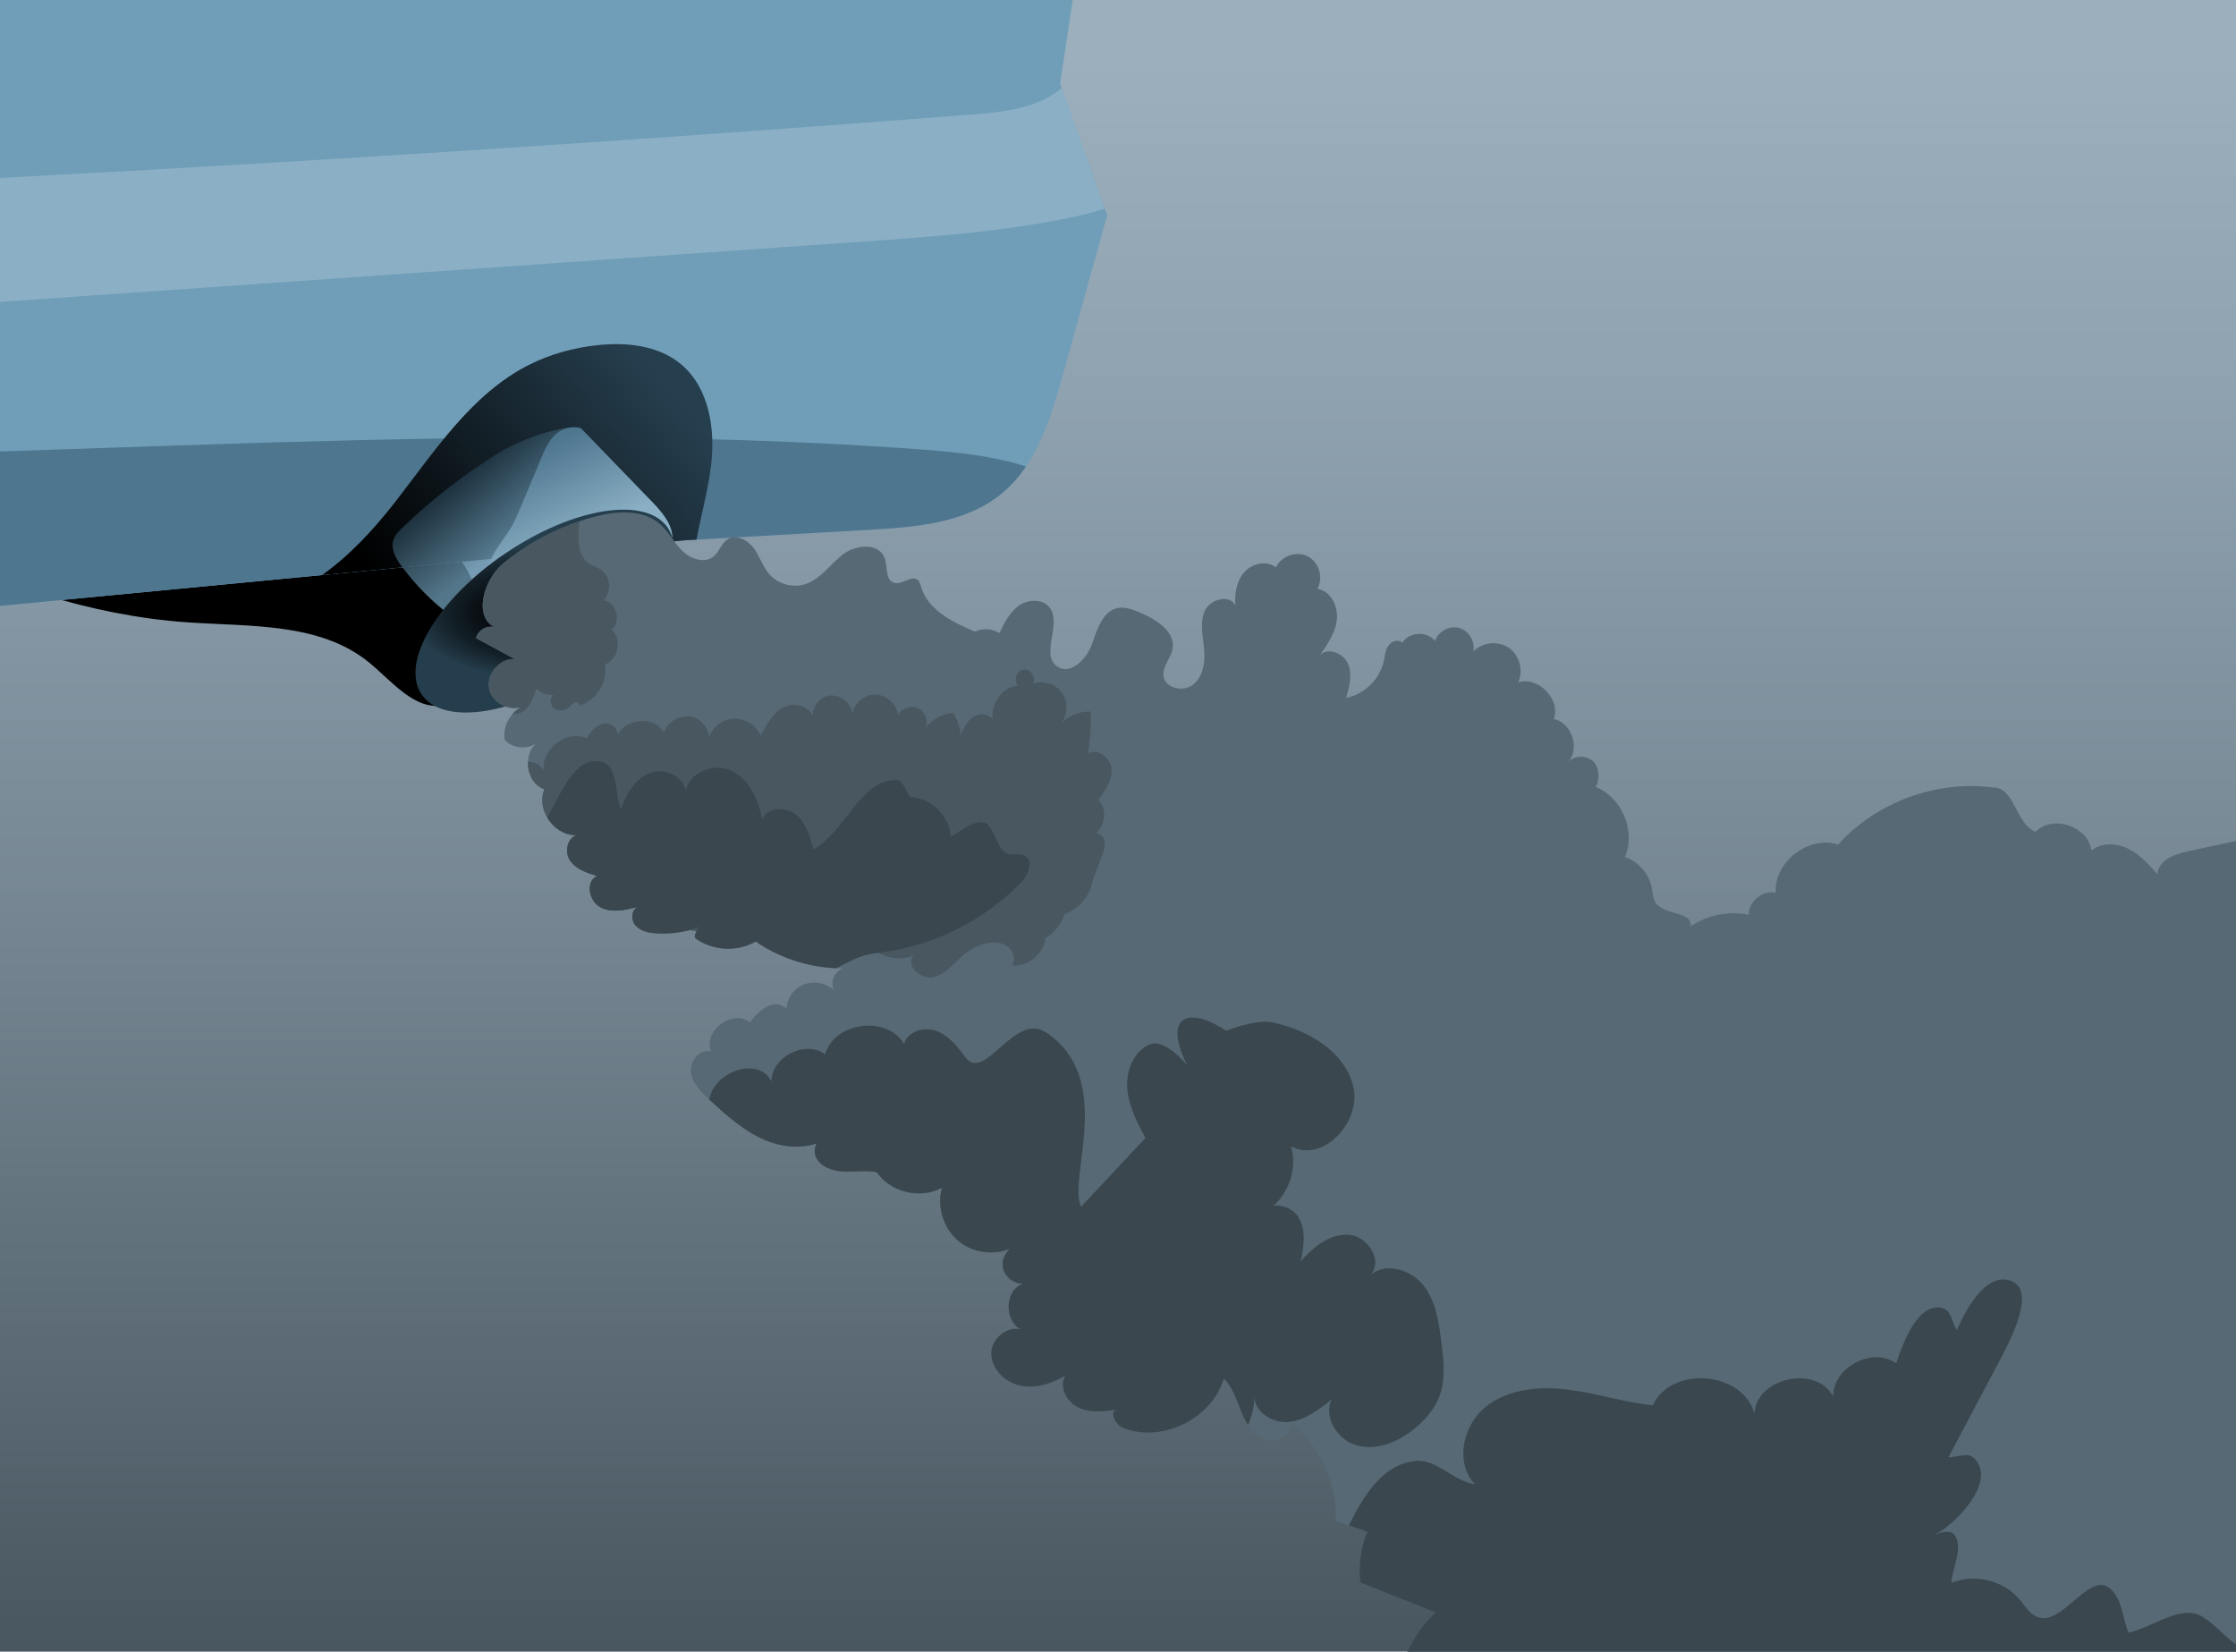 <?xml version="1.0" encoding="utf-8"?>
<!-- Generator: Adobe Illustrator 27.0.0, SVG Export Plug-In . SVG Version: 6.00 Build 0)  -->
<svg version="1.1" id="Слой_1" xmlns="http://www.w3.org/2000/svg" xmlns:xlink="http://www.w3.org/1999/xlink" x="0px" y="0px"
	 viewBox="0 0 2000 1477.27" style="enable-background:new 0 0 2000 1477.27;" xml:space="preserve">
<style type="text/css">
	.st0{fill:#9BAFBD;}
	.st1{fill:#728694;}
	.st2{fill:#FDD5C8;}
	.st3{fill:#FEE4DB;}
	.st4{fill:#E0AFA1;}
	.st5{fill:#99685A;}
	.st6{fill:#AECCD1;}
	.st7{fill:#7A9CA1;}
	.st8{fill:#495B5E;}
	.st9{fill:url(#SVGID_1_);}
	.st10{fill:#E09F89;}
	.st11{fill:url(#SVGID_00000036938420499323866350000000480462405330700177_);}
	.st12{fill:#F6DCDD;}
	.st13{fill:#E39D9D;}
	.st14{fill:#FDACAE;}
	.st15{fill:#E2A094;}
	.st16{fill:#FEBEBE;}
	.st17{fill:#F16E2B;}
	.st18{fill:#DF523C;}
	.st19{fill:#E78B7C;}
	.st20{fill:url(#SVGID_00000134223658145132471360000017888630466425241021_);}
	.st21{fill:#E7DBE0;}
	.st22{fill:url(#SVGID_00000034087096558493602650000002524775349040153730_);}
	.st23{fill:url(#SVGID_00000150808790927233561050000005819941501803246986_);}
	.st24{fill:#E75742;}
	.st25{fill:#EEA755;}
	.st26{fill:#EEB3B2;}
	.st27{fill:#FA9DA5;}
	.st28{fill:#FABEB5;}
	.st29{fill:#F25026;}
	.st30{fill:url(#SVGID_00000129182922502974956300000012687717702655801744_);}
	.st31{fill:url(#SVGID_00000178919159558306064220000010900586729460821632_);}
	.st32{fill:url(#SVGID_00000033351409407548464460000001626829984420216971_);}
	.st33{fill:url(#SVGID_00000096056153191959972940000000340216379615162772_);}
	.st34{fill:url(#SVGID_00000114770577267732190150000009692803672917383063_);}
	.st35{fill:url(#SVGID_00000021823297826936216940000004320410703094411690_);}
	.st36{fill:url(#SVGID_00000008850758020326667920000006756806458471553162_);}
	.st37{fill:url(#SVGID_00000150793411653525431290000012370084803487213748_);}
	.st38{fill:url(#SVGID_00000127731257300263504270000000347718548491605135_);}
	.st39{fill:url(#SVGID_00000065792067635647349190000016698980827897137298_);}
	.st40{fill:url(#SVGID_00000094608691505795128200000004614641406316164016_);}
	.st41{fill:url(#SVGID_00000003807928792593609950000006132713509043595669_);}
	.st42{fill:url(#SVGID_00000083795711827615283450000002768257826495924352_);}
	.st43{fill:url(#SVGID_00000073679321521936799560000016985432586361793982_);}
	.st44{fill:url(#SVGID_00000075139624235177076960000015813245020317849268_);}
	.st45{fill:url(#SVGID_00000005264217626896250170000017381598942581852817_);}
	.st46{fill:url(#SVGID_00000045612210351769412240000016411429724351504018_);}
	.st47{fill:url(#SVGID_00000008123589244351883840000016184656380303666579_);}
	.st48{fill:url(#SVGID_00000158001572592261860420000012598271984908693438_);}
	.st49{fill:url(#SVGID_00000108289970968473508570000010432976815953796227_);}
	.st50{fill:url(#SVGID_00000064353629009160322160000014412010701318289310_);}
	.st51{fill:url(#SVGID_00000135659517889611806260000017147936391911086774_);}
	.st52{fill:url(#SVGID_00000089571633047767742370000015382922110532406698_);}
	.st53{fill:url(#SVGID_00000093138551982660427600000012145655405605041582_);}
	.st54{fill:url(#SVGID_00000075152670228205684510000003780013868210059413_);}
	.st55{fill:url(#SVGID_00000009561940451913246120000000413284502735516547_);}
	.st56{fill:url(#SVGID_00000096031800096866253270000000428946096128439197_);}
	.st57{fill:url(#SVGID_00000088095954688345515670000012017956398426015625_);}
	.st58{fill:url(#SVGID_00000147185028661363316170000007359954140199144383_);}
	.st59{fill:url(#SVGID_00000062191222823833550880000000993144882576784061_);}
	.st60{opacity:0.4;fill:url(#SVGID_00000155845457657068466900000008026307587504121270_);}
	.st61{fill:url(#SVGID_00000063600220035013577490000012305631695246933166_);}
	.st62{fill:url(#SVGID_00000101804076262235042700000001148899871865356223_);}
	.st63{fill:url(#SVGID_00000009591522138753178400000013380458343610917810_);}
	.st64{fill:url(#SVGID_00000076572503590900627710000016555272776438771640_);}
	.st65{fill:url(#SVGID_00000034803228921422890060000016411513949641611137_);}
	.st66{fill:url(#SVGID_00000144330593816351759770000017021336622458268570_);}
	.st67{fill:url(#SVGID_00000078047163180943763400000005771404195075701676_);}
	.st68{fill:url(#SVGID_00000090252295747440881360000016962668078313975947_);}
	.st69{fill:#AD0000;}
	.st70{fill:url(#SVGID_00000161592374699952040170000003884709642401364354_);}
	.st71{fill:url(#SVGID_00000128476370357488220460000006968823719926478767_);}
	.st72{fill:url(#SVGID_00000142896468517427648570000006683066628154732203_);}
	.st73{fill:url(#SVGID_00000121238002789908300490000001187633001442642574_);}
	.st74{fill:url(#SVGID_00000173876864738622422940000015353415823186378137_);}
	.st75{fill:#BF9184;}
	.st76{fill:none;stroke:#FDD5C8;stroke-miterlimit:10;}
	.st77{fill:url(#SVGID_00000118367228902504498200000007904343383384268164_);}
	.st78{fill:url(#SVGID_00000041984812239271934550000015842162488592056241_);}
	.st79{fill:url(#SVGID_00000166666856390382405760000000868004728793021610_);}
	.st80{fill:url(#SVGID_00000024723725517496243520000016449957753266637722_);}
	.st81{fill:url(#SVGID_00000117635852504522211850000013786475230845690519_);}
	.st82{fill:url(#SVGID_00000160183352135922788980000011768573582004080270_);}
	.st83{fill:url(#SVGID_00000051371597815484263480000017393103636788592795_);}
	.st84{fill:url(#SVGID_00000021099104215627522370000017554900034201698961_);}
	.st85{fill:url(#SVGID_00000032644847270875188230000002868440159430794391_);}
	.st86{fill:url(#SVGID_00000111155480119817181960000008644436544210456250_);}
	.st87{fill:none;stroke:#E0AFA1;stroke-miterlimit:10;}
	.st88{fill:#59767A;}
	.st89{fill:none;}
	.st90{fill:#314042;}
	.st91{fill:url(#SVGID_00000146484735998521047490000006103569522875137443_);}
	.st92{fill:url(#SVGID_00000101094190541066549830000005105895230314890419_);}
	.st93{fill:url(#SVGID_00000122696315627122383440000016231896739560175797_);}
	.st94{fill:url(#SVGID_00000006700751283376842510000017814401165544980897_);}
	.st95{fill:url(#SVGID_00000066513756755165704130000016927782079239550343_);}
	.st96{fill:none;stroke:#99685A;stroke-miterlimit:10;}
	.st97{fill:#F2CEC4;}
	.st98{fill:#E1AFA1;}
	.st99{fill:url(#SVGID_00000001629203237896916920000003566340112129737106_);}
	.st100{fill:url(#SVGID_00000070815664984812823080000015186123498557241782_);}
	.st101{fill:url(#SVGID_00000165219482731685914620000011301482976025377186_);}
	.st102{fill:url(#SVGID_00000001651453922040439040000009665897337312365209_);}
	.st103{fill:url(#SVGID_00000160869901522436433790000007953848802567246252_);}
	.st104{fill:url(#SVGID_00000003073913404360174660000010393228907604223126_);}
	.st105{fill:url(#SVGID_00000079478901941823670420000002111781752763912861_);}
	.st106{fill:url(#SVGID_00000059278353803064863210000002559883789784349365_);}
	.st107{fill:url(#SVGID_00000015316855645515399020000014166545859831542196_);}
	.st108{fill:url(#SVGID_00000002372901882908960420000001757935122281169852_);}
	.st109{fill:#E39F8D;}
	.st110{fill:#C2553C;}
	.st111{fill:url(#SVGID_00000116949864553327047140000009521731449602261911_);}
	.st112{fill:url(#SVGID_00000016038589035641323180000017653360153199468975_);}
	.st113{fill:url(#SVGID_00000162344219926256513220000001583548979989202567_);}
	.st114{fill:#AD4024;}
	.st115{fill:url(#SVGID_00000129185579234611754990000008071741676040050312_);}
	.st116{fill:url(#SVGID_00000023968167601374180550000016152186179572899768_);}
	.st117{fill:url(#SVGID_00000068672530483841355310000000757064286436095652_);}
	.st118{opacity:0.561;fill:#FFFFFF;}
	.st119{fill:#FFFFFF;}
	.st120{fill:#FFF1ED;}
	.st121{fill:#E6D7D3;}
	.st122{opacity:0.439;fill:#E0AFA1;}
	.st123{fill:#FFD3C7;}
	.st124{opacity:0.341;fill:#AAAD66;}
	.st125{opacity:0.231;fill:#FFFFFF;}
	.st126{fill:#23282B;}
	.st127{fill:none;stroke:#99685A;stroke-linecap:round;stroke-linejoin:round;stroke-miterlimit:10;}
	.st128{fill:#495760;}
	.st129{fill:#353A3E;}
	.st130{fill:#3A474F;}
	.st131{fill:#709EB8;}
	.st132{fill:#8BB0C5;}
	.st133{fill:#31556B;}
	.st134{fill:#4E768F;}
	.st135{fill:#263F4F;}
	.st136{fill:#576975;}
	.st137{fill:none;stroke:#3A474F;stroke-miterlimit:10;}
	.st138{fill:#2F3943;}
	.st139{fill:#C78D7D;}
	.st140{fill:#421D13;}
	.st141{fill:#5E3E35;}
	.st142{fill:#806158;}
	.st143{fill:#EFC3B6;}
	.st144{fill:#C79789;}
	.st145{fill:none;stroke:#EFC3B6;stroke-miterlimit:10;}
	.st146{fill:#69483F;}
	.st147{fill:none;stroke:#806158;stroke-width:3;stroke-linecap:round;stroke-linejoin:round;stroke-miterlimit:10;}
	.st148{fill:#E8E8E8;}
	.st149{fill:#BACAD9;}
	.st150{fill:#694034;}
	.st151{fill:#658F85;}
	.st152{fill:#407065;}
	.st153{fill:#323C42;}
	.st154{fill:#B4CADE;}
	.st155{opacity:0.329;fill:#C75B63;}
	.st156{fill:none;stroke:#5E3E35;stroke-width:4;stroke-linecap:round;stroke-linejoin:round;stroke-miterlimit:10;}
	.st157{fill:#4C6270;}
	.st158{fill:#7A4A3D;}
	.st159{fill:#252E37;}
	.st160{fill:#3E4852;}
	.st161{fill:none;stroke:#E0AFA1;stroke-linecap:round;stroke-linejoin:round;stroke-miterlimit:10;}
	.st162{fill:#BA8677;}
	.st163{fill:#313B45;}
	.st164{fill:none;stroke:#4E768F;stroke-miterlimit:10;}
	.st165{fill:#193646;}
	.st166{opacity:0.188;fill:#FFFFFF;}
	.st167{fill:none;stroke:#421D13;stroke-miterlimit:10;}
	.st168{opacity:0.22;fill:#1390D4;}
	.st169{opacity:0.239;fill:#027DCF;}
	.st170{opacity:0.322;fill:#FFFFFF;}
	.st171{fill:#CFCFCF;}
	.st172{fill:url(#SVGID_00000029757330768821625320000012311903603291806135_);}
	.st173{fill:url(#SVGID_00000040571110665324474510000000709592942798398627_);}
	.st174{opacity:0.749;fill:url(#SVGID_00000076575024494377200480000006430589081855327625_);}
	.st175{fill:url(#SVGID_00000132067591381214613360000011825684396171693981_);}
	.st176{fill:url(#SVGID_00000110470883253491183500000010235055144828587959_);}
	.st177{fill:#821111;}
	.st178{fill:url(#SVGID_00000086679383226247254630000004711533275544405381_);}
	.st179{fill:#BC0002;}
	.st180{fill:url(#SVGID_00000174599810259686408570000004865412442414123404_);}
	.st181{fill:url(#SVGID_00000106142475598956670980000010298782498173638079_);}
	.st182{fill:url(#SVGID_00000170252103608137723350000008144696809817829797_);}
</style>
<g>
	<g>
		<linearGradient id="SVGID_1_" gradientUnits="userSpaceOnUse" x1="1000" y1="53.423" x2="1000" y2="1471.268">
			<stop  offset="0" style="stop-color:#9BAFBD"/>
			<stop  offset="0.197" style="stop-color:#90A3B1"/>
			<stop  offset="0.555" style="stop-color:#748591"/>
			<stop  offset="1" style="stop-color:#495760"/>
		</linearGradient>
		<rect class="st9" width="2000" height="1477.27"/>
		<path class="st128" d="M1141.31,971.27c16.52-6.98,33.58-12.68,50.97-17.04c8.02-2.01,21.03,2.41,16.67,9.43
			c-3.41-17.6,23.22-31.44,35.66-18.54c17.46-27.13,49.47-44.24,81.73-43.68c4.05,2.41,8.1,4.83,12.15,7.24
			c9.31-8.66,19.37-17.7,31.9-19.85c12.53-2.15,27.66,6.11,27.7,18.82c10.89-9.89,25.82-15.19,40.51-14.38
			c18.08,19.74,26.47,49.75,15.72,74.27c-10.76,24.51-43.32,38.67-66.54,25.34c-1.6,9.66-3.2,19.31-4.8,28.97
			c-6.03-15.27-26.6-22.66-40.97-14.72s-19.07,29.28-9.36,42.51c-10.18-8.41-27.59-5.47-34.45,5.82s-1.42,28.1,10.74,33.24
			c-9.11-9.32-25.36-10.42-35.65-2.42c-10.29,8-13.22,24.03-6.42,35.15c-10.02,4.07-20.61,9.67-24.6,19.72
			c-4,10.05,3.85,24.41,14.44,22.21c-21.99-12.33-54.07,2.82-58.52,27.63c-28.63-19.99-62.29-32.72-96.98-36.69
			c-13.7-1.57-31.86,1.48-34.15,15.07c2.67,7.2,13.43-0.01,15.83-7.3c13.73-41.65-7.64-91.86-47.18-110.83
			c25.49,4.78,49.91-25.82,39.6-49.62C1104.34,1013.71,1141.92,992.04,1141.31,971.27z"/>
		<path class="st128" d="M1237,719.3c5.8,2.07,6.55,10.23,4.25,15.91c-2.32,5.7-6.59,10.7-7.41,16.8
			c-0.68,4.82,0.93,9.66,1.11,14.52c0.89,22.73-28.3,42.32-19.27,63.2c8.16,4.27,6.55,16.27,3.73,25.05
			c-8.43,26.39-16.86,52.75-25.27,79.14c3.91,0.43,7.84,0.89,11.77,1.34c0.3,6.82-1.84,13.09-5.27,18.89
			c-4.82,8.11-12.23,15.3-19.3,21.73c-16.64,15.09-33.27,30.2-49.91,45.32c-2.09,1.91-4.64,3.95-7.43,3.48
			c-1.59-0.25-2.68-1.89-2.84-3.41c-11.86,20.77-23.75,41.59-35.61,62.36c-2.32,4.05-4.68,8.16-7.45,11.91
			c-2.25,3.02-4.77,5.82-7.77,8.14c-7.66,5.95-17.45,8.11-26.61,11.3c-25.95,9.02-48.61,27.14-75.61,32.3
			c-17.61,3.39-35.75,0.95-53.5-1.48c-3.61-0.5-7.23-1-10.86-1.5c-3.57-2.8-6.16-6.86-6.77-11.39c-0.8-5.95,1.95-12.09,6.55-15.93
			c-14.5,5.73-32.05,3.73-44.55-5.7c-14.64-11.02-21.41-31.45-16.3-49.05c-19.16,10.66-45.95,4.36-58.39-13.73
			c-9.61-2.09-19.61-0.23-29.43-0.61c-9.84-0.39-20.73-3.95-24.95-12.86c-1.82-3.84-1.32-8.5,0.61-12.27
			c-14.43,4.89-31.27,3.14-45.61-2.8c-16.05-6.64-29.66-17.75-42.68-29.36c3.82,2.09,7.36,4.68,10.5,7.73
			c4.86-15.68,12.34-31.8,26.45-40.18c14.11-8.39,36.09-4.73,41.84,10.66c10.95-27.23,49.66-38.39,73.43-21.2
			c4.89-11.23,10.3-23.07,20.48-29.86c10.18-6.8,26.61-5.66,31.98,5.36c-1.7-11.02,4.39-22.8,14.39-27.75
			c9.98-4.95,23.05-2.7,30.8,5.32c9.41-20.16,41.52-24.07,55.48-6.73c6.93-12.45,27.77-13.25,35.61-1.34
			c1.43-11.98,10.43-22.73,22-26.23c11.55-3.5,25,0.43,32.84,9.61c9.3-18.25,33.14-27.59,52.36-20.48
			c-1.48-16.02,10.52-32.18,26.3-35.41c-16.55-19.64-4.07-55.34,21.11-60.39c-11.05-17.34,5.57-44.3,26.02-42.18
			c4.25-11.8,8.68-23.95,17.27-33.09c8.59-9.11,22.5-14.48,33.95-9.43c0.84-9.57,3.09-20.25,11.18-25.43
			c8.07-5.18,22.18,1.66,19.25,10.82c-3.84-0.02-7.68-0.05-11.55-0.07c12.73,3.18,22.68,15.27,23.36,28.36
			C1257.95,701.75,1249.32,714.82,1237,719.3z"/>
		<g>
			<path d="M397.01,630.78c-26.35,4.98-46.34-21.55-67.15-38.46c-43.92-35.69-106.39-31.76-162.84-35.73
				c-43.13-3.03-85.86-11.75-127.2-24.4c20.6-18.8,46.36-30.87,72.1-41.6c66.85-27.86,139.69-48.87,211.17-37.19
				c38.63,6.31,78.34,24.64,96.33,59.41c8.72,16.85,11.57,36.02,14.29,54.79c0.56,3.87,1.12,7.84,0.23,11.65
				c-0.78,3.34-2.63,6.33-4.51,9.2C420.13,602.69,409.44,616.01,397.01,630.78z"/>
			<path class="st131" d="M990.34,192.43c-13.09,47.14-26.18,94.27-39.25,141.41c-8,28.84-16.91,59.07-33.41,83.41
				c-6.32,9.32-13.75,17.75-22.66,24.93c-32.16,25.91-76.36,29.34-117.61,31.7c-51.48,2.93-102.93,5.84-154.41,8.77
				c-3.32,0.18-6.66,0.39-9.98,0.57l-10.84,1.05l-1.05,0.09l-93.68,8.98h-0.02l-61.57,5.89h-0.02l-6.57,0.64l-26.25,2.52
				l-53.05,5.07l-71.91,6.89l-233,22.32L0,541.93V0h959.52l-11.3,74.89c0,0,0.5,1.43,1.43,3.98c6.16,17.39,30.82,86.73,38.45,107.64
				C989.36,189.91,990.16,192.02,990.34,192.43z"/>
			<path class="st134" d="M917.68,417.25c-6.32,9.32-13.75,17.75-22.66,24.93c-32.16,25.91-76.36,29.34-117.61,31.7
				c-51.48,2.93-102.93,5.84-154.41,8.77c-3.32,0.18-6.66,0.39-9.98,0.57l-10.84,1.05l-1.05,0.09l-93.68,8.98h-0.02l-61.57,5.89
				h-0.02l-6.57,0.64l-26.25,2.52l-53.05,5.07l-71.91,6.89l-233,22.32L0,541.93V403.82c30.73-1.05,61.41-2.09,92.14-3.14
				c101.66-3.48,203.39-6.93,305.11-8.5h0.02c25.82-0.41,51.64-0.68,77.45-0.8c6.52-0.02,13.02-0.05,19.52-0.05
				c9.41-0.02,18.8-0.02,28.18,0c1.75,0.02,3.52,0.02,5.3,0.02c36.45,0.16,72.91,0.66,109.34,1.59c62.45,1.59,124.86,4.5,187.2,9.11
				C855.55,404.39,888.07,407.64,917.68,417.25z"/>
			
				<linearGradient id="SVGID_00000084506307220756820730000013942920951847496065_" gradientUnits="userSpaceOnUse" x1="605.702" y1="352.936" x2="367.897" y2="553.132">
				<stop  offset="0" style="stop-color:#263F4F"/>
				<stop  offset="1" style="stop-color:#000000"/>
			</linearGradient>
			<path style="fill:url(#SVGID_00000084506307220756820730000013942920951847496065_);" d="M635.98,416.73
				c-2.73,22.27-8.95,44-12.98,65.93c-3.32,0.18-6.66,0.39-9.98,0.57l-324.95,31.11c24.84-17.45,46.59-41.25,65.3-65.25
				c35.5-45.59,68.39-96.89,120-122.86c18.73-9.41,39.27-15.05,60.11-17.41c26.39-3,55.23-0.09,75.64,16.93
				C634.43,346.89,639.98,383.98,635.98,416.73z"/>
			
				<linearGradient id="SVGID_00000085944383969987176930000002154078903889254020_" gradientUnits="userSpaceOnUse" x1="465.378" y1="478.509" x2="422.63" y2="423.349">
				<stop  offset="0" style="stop-color:#709EB8"/>
				<stop  offset="1" style="stop-color:#263F4F"/>
			</linearGradient>
			<path style="opacity:0.749;fill:url(#SVGID_00000085944383969987176930000002154078903889254020_);" d="M403.17,550.82
				c-16.62-12.56-31.43-27.5-43.85-44.22c-5.09-6.86-10-15.3-7.52-23.47c1.42-4.68,5.05-8.31,8.59-11.68
				c26.23-24.97,55-47.27,85.73-66.45c25.59-15.97,67.04-26.32,73.2-21.66c4.88,3.69,3.96,26.02,3.74,30.33
				c-0.69,13.48-1.86,26.94-3.52,40.34c-1.55,12.57-3.65,25.44-10.14,36.31c-5.28,8.85-13.17,15.82-21.18,22.31
				C460.07,535.42,428.6,554.13,403.17,550.82z"/>
			<path class="st132" d="M0,270.02c256.57-17.93,513.16-35.86,769.7-53.8c61.89-4.34,123.95-8.68,184.75-21.02
				c11.34-2.32,22.73-4.93,33.66-8.7c-7.64-20.91-32.3-90.25-38.45-107.64c-21.27,17.77-51.43,21.36-78.8,23.48
				C580.84,124.95,290.52,143.91,0,159.18V270.02z"/>
			
				<linearGradient id="SVGID_00000069389708841393846850000015945385870704018584_" gradientUnits="userSpaceOnUse" x1="505.336" y1="490.189" x2="464.678" y2="410.746">
				<stop  offset="0" style="stop-color:#8BB0C5"/>
				<stop  offset="1" style="stop-color:#4E768F"/>
			</linearGradient>
			<path style="fill:url(#SVGID_00000069389708841393846850000015945385870704018584_);" d="M519.55,382.91
				c21.45,22.19,42.9,44.38,64.36,66.56c10.22,10.57,21.28,24.58,16.3,38.41c-4.68,13.01-20.47,17.27-33.72,21.23
				c-39.54,11.82-75.78,36.96-116.33,41.1c-5.56,0.96-11.12,1.92-16.67,2.87c-4.69-19.78-1.48-41.32,8.77-58.88
				c4.72-8.08,10.83-15.29,15.47-23.41c3.1-5.42,5.51-11.19,7.92-16.95c6.08-14.54,12.16-29.07,18.24-43.61
				c3.09-7.39,6.31-14.98,11.96-20.65C501.48,383.9,510.22,380.53,519.55,382.91z"/>
			
				<radialGradient id="SVGID_00000096753196942253912240000002851642244888066959_" cx="487.204" cy="4443.614" r="122.069" gradientTransform="matrix(1 0 0 0.495 0 -1651.962)" gradientUnits="userSpaceOnUse">
				<stop  offset="0" style="stop-color:#000000"/>
				<stop  offset="0.224" style="stop-color:#020304"/>
				<stop  offset="0.454" style="stop-color:#080D11"/>
				<stop  offset="0.688" style="stop-color:#121E25"/>
				<stop  offset="0.923" style="stop-color:#203542"/>
				<stop  offset="1" style="stop-color:#253E4D"/>
			</radialGradient>
			<path style="fill:url(#SVGID_00000096753196942253912240000002851642244888066959_);" d="M377.08,621.07
				c-19.34-28.59,14.29-85.12,75.11-126.26s125.81-51.31,145.14-22.72c19.34,28.59-14.29,85.12-75.11,126.26
				C461.4,639.49,396.42,649.66,377.08,621.07z"/>
		</g>
		<path class="st128" d="M2000,900.59v153.45c-3.11,6.34-5.55,13.34-7.95,19.75c-6.07,16.18-20.93,34.11-37.11,28
			c-3.45-1.3-6.45-3.61-9.95-4.84c-14.23-4.98-27.57,9.98-32.64,24.18c-5.09,14.18-7.93,31-20.55,39.23
			c-13.59,8.86-31.8,3.36-47.55,7.11c-17.39,4.11-30.91,20.93-31.2,38.77c-5.68,4.93-13.68,6.02-22.05,6.09
			c-16.82,0.09-35.11-3.95-38.98,10.61c-1.39,5.27,0.48,10.91-0.43,16.27c-2.14,12.43-17.25,17.5-29.84,18.25
			c-12.61,0.75-26.98,0.36-35.57,9.61c-4.25,4.57-6.2,10.75-9.5,16.05c-10.18,16.45-31.8,22.3-51.09,20.8
			c-19.3-1.5-37.64-8.77-56.61-12.57c-4.77-0.95-9.93-1.64-14.34,0.41c-4.5,2.09-7.3,6.59-10.59,10.34
			c-20.59,23.39-58.89,15.52-86.5,1.07c-6.66-3.48-13.55-7.32-21.05-7.23c-6.52,0.07-12.59,3.11-18.64,5.57
			c-29.43,11.93-64.16,10.05-86.55,10.43c-5.55-12.68-10.57-25.61-15.02-38.73c-9.16-26.75-16.07-54.27-20.64-82.18
			c7.41-7.32,15.45-15,25.7-16.91c4.73-0.89,9.93,0.14,14.14,2.48c0.32-1.77,0.95-3.48,1.89-4.89
			c11.23-16.98,33.55-25.77,53.34-21.02c4.7-25.59,35.59-42.64,59.73-33c6.43-18.91,33.43-26.89,49.11-14.5
			c4.84-15.18,19.66-26.59,35.55-27.43c15.91-0.82,31.82,9,38.2,23.59c-1.39-15.64,11.07-31.23,26.61-33.36
			c15.57-2.11,31.73,9.59,34.57,25.02c16.8-25.68,60.98-25.52,77.59,0.25c11.52-18.16,40.05,0.25,61-4.57
			c8-1.84,14.73-7.27,22.5-9.89c7.8-2.61,18.41-0.95,21.11,6.8c0.45-30.39,39.34-52.57,65.73-37.5c-0.52-29.14,34.95-52.25,61.41-40
			c-6.75-14-2.98-32.27,8.73-42.5c11.7-10.2,30.32-11.45,43.3-2.89c-12.27-11.59-15.68-31.5-7.93-46.5
			C1990.75,908.75,1994.98,904.11,2000,900.59z"/>
		<path class="st136" d="M2000,752.2v725.07h-741.14c6.02-13.18,14.55-25.2,25.2-35.05c-22.45-8.93-44.89-17.89-67.34-26.82
			c-1.82-15.32,0.39-31.09,6.3-45.34c-5.52-1.86-11.05-3.73-16.57-5.61c-3.91-1.32-7.82-2.64-11.73-3.95
			c1.43-33.34-13.86-66.98-39.89-87.84c1.59,11.14-13.07,18.98-23.59,15.07c-6.41-2.39-11.23-7.3-14.95-13.14
			c-2.41-3.75-4.36-7.89-6.02-11.95c-4.23-10.43-7.59-21.7-15.59-29.59c-10.68,35.8-54.57,57.57-89.55,44.36
			c-7.61-2.86-13.75-15.64-5.68-16.84c-11.57,1.93-23.93,3.43-34.59-1.45c-10.64-4.91-18-18.7-11.95-28.75
			c-12.11,7.2-26.55,11.82-40.34,8.91c-13.77-2.91-26.16-15.05-25.89-29.14c0.25-13.02,14.34-24.48,26.41-21.07
			c-15.11-7.43-14.66-35.52,2.16-40.93c-4.16,0.2-8.27-1.3-11.52-3.86c-3.57-2.8-6.16-6.86-6.77-11.39
			c-0.8-5.95,1.95-12.09,6.55-15.93c-14.5,5.73-32.05,3.73-44.55-5.7c-14.64-11.02-21.41-31.45-16.3-49.05
			c-19.16,10.66-45.95,4.36-58.39-13.73c-9.61-2.09-19.61-0.23-29.43-0.61c-9.84-0.39-20.73-3.95-24.95-12.86
			c-1.82-3.84-1.32-8.5,0.61-12.27c-14.43,4.89-31.27,3.14-45.61-2.8c-16.05-6.64-29.66-17.75-42.68-29.36
			c-2.27-2.02-4.55-4.07-6.8-6.11c-0.36-0.32-0.7-0.64-1.07-0.95c-7.41-6.77-14.93-14.41-16.3-24.27
			c-1.43-10.32,8.5-22.25,18.2-18.39c-8.11-18.14,18.93-38.98,34.41-26.5c6-7.3,13-15.18,22.41-16.07c3.73-0.36,7.5,1.25,10.32,3.77
			c0.68-7.48,4.5-14.73,10.73-19c9.75-6.68,24.18-5.14,32.52,3.18c-5.11-6.61-0.09-18.27,7.82-20.11c-2.11,0.02-4.23-0.02-6.36-0.09
			h-0.02c-25.64-1.05-50.93-9.34-72.11-23.89c-16.66,9.7-39.09,8.34-54.45-3.27c-0.09-2.09,0.43-4.16,1.41-5.98
			c0.75-1.43,1.77-2.73,2.98-3.82c-2.98,1.11-6.02,2.07-9.09,2.86c-9.84,2.59-20.11,3.57-30.27,2.86c-6.7-0.48-13.95-1.98-18.3-7.14
			c-1.07-1.25-1.82-2.8-2.25-4.41c-1.3-5,0.45-10.89,5.3-12.39c-11.27,3.09-23.86,6.07-34.23,0.66c-10.39-5.41-13.61-23.3-2.91-28
			c-9.16-2.75-19.05-6.02-24.36-13.98c-5.32-7.95-2.02-21.73,7.5-22.64c-11.34,1.14-21.93-5.89-27.73-15.57
			c-4.57-7.66-6.14-17-2.7-25.32c-9.89-3.5-15.07-14.34-14.61-24.64c0.27-6.3,2.66-12.36,7.39-16.45
			c-8.45,5.75-21.23,4.52-28.16-3.09c-1.52-8.39,1.48-17.2,7.16-23.48c2.14-2.36,4.66-4.36,7.48-5.86
			c-11.45,3.39-25.68-3.93-28.48-15.84c-3.14-13.34,9.09-27.93,22.77-27.16c-11.52-6.23-23.07-12.43-34.59-18.66
			c1.55-7.2,10-12.05,17-9.73c-19.32-8.52-11.09-42.36,7.84-57.68c20.16-16.32,43.25-28.98,67.84-37.23
			c4.25-1.45,8.57-2.77,12.91-3.93c19.77-5.3,43.05-7.05,58.59,6.23c8,6.84,12.75,16.75,20.2,24.14
			c7.48,7.41,20.23,11.77,28.25,4.98c5-4.2,6.73-11.61,12.2-15.16c7.68-4.95,18.18,0.52,23.57,7.93
			c5.36,7.41,8.07,16.64,14.14,23.45c7.82,8.77,21,12.3,32.16,8.59c13.7-4.55,22.2-17.95,33.68-26.7
			c11.48-8.77,32.07-10.27,37.02,3.3c2.89,7.93,0.48,20.02,8.59,22.3c7.18,2.02,15.68-7.39,21.25-2.41
			c1.73,1.57,2.27,4.02,2.93,6.25c6.16,20.61,28.2,31.41,48.02,39.8c6.95-3.18,15.45-2.7,22,1.25c4.39-9.14,9.09-18.66,17.36-24.5
			c8.27-5.84,21.25-6.32,27.43,1.7c11.3,14.7-8.41,41.68,6.59,52.57c11.48,8.34,26.25-5.84,31.07-19.18
			c4.82-13.32,9.5-30.25,23.41-32.95c6.61-1.3,13.3,1.34,19.5,3.93c14.7,6.14,32.25,17.09,29.39,32.75
			c-1.55,8.43-9.11,15.57-8.09,24.07c1.36,11.2,17.95,14.77,26.7,7.66c8.75-7.11,10.68-19.77,9.73-31.02
			c-0.98-11.7-4.25-24.02,0.48-34.77c4.73-10.73,22.68-15.39,27.45-4.66c-0.84-10.55,0.86-21.91,7.82-29.91
			c6.93-7.98,20.14-11,28.36-4.36c4.68-10.25,18.57-15.05,28.59-9.91c10.02,5.16,14.18,19.23,8.57,29
			c11.84,1.89,18.7,15.61,17.41,27.52c-1.3,11.89-8.43,22.25-15.36,32.02c7.11-7.61,21.18-2.09,25.27,7.5
			c4.09,9.59,1.36,20.59-1.73,30.55c16.27-3.11,30.09-16.52,33.73-32.68c1.07-4.77,1.39-9.89,4.11-13.95
			c2.7-4.05,9.09-6.2,12.45-2.66c5.95-9.86,22.34-10.77,29.32-1.61c2.8-8.59,12.93-14.05,21.64-11.61
			c8.73,2.41,14.59,12.3,12.57,21.09c7.98-8.41,22.2-9.93,31.77-3.39c9.59,6.55,13.34,20.34,8.41,30.84
			c18.02-5.5,37.98,15.02,31.95,32.86c15.75,3.43,23.43,25.7,13.16,38.11c5.86-5.91,16.64-5.8,22.39,0.25
			c5.73,6.02,5.3,16.8,1.77,22.36c23.48,9.3,36.11,39.45,26.27,62.7c12.18,4.18,21.73,15.27,24.05,27.93
			c0.82,4.57,0.86,9.52,3.55,13.32c7.8,11,33.11,7.45,31.11,20.77c15.07-10.14,34.25-13.95,52.05-10.36
			c-0.36-11.95,12.43-22.36,24.05-19.59c-1.59-27.64,29.48-51.68,55.84-43.2c34.41-38.14,88.14-57.82,139.05-50.98
			c19-0.05,19.75,32.75,37.5,39.59c15.3-15.64,47.25-4.93,50,16.77c8.98-7.39,22.52-6.77,32.95-1.61
			c10.41,5.18,18.39,14.07,26.11,22.75c0.59-12.39,15.48-18.02,27.61-20.61C1971.59,758.27,1985.8,755.23,2000,752.2z"/>
		<path class="st128" d="M987.02,749.59c2.43,5.23,0.39,11.34-1.66,16.75c-2.66,6.98-5.32,13.98-7.98,20.98
			c-1.91,13.73-12.3,25.7-25.25,30.39c-2.93,9.36-9.7,17.5-18.32,22.18c0.43,0.07,0.84,0.16,1.25,0.27
			c-2.18,13.68-15.91,24.48-29.73,23.36c3.84-5.8,0.57-14.3-5.41-17.86c-5.95-3.57-13.57-3.18-20.23-1.23
			c-5.64,1.66-10.95,4.34-15.61,7.86c-9.55,7.23-16.86,18.2-28.36,21.5c-11.5,3.32-26.52-10.23-18.55-19.16
			c-23.27,9.89-53.43-10.75-52.66-36.02c-10.91,7.14-20.91,15.98-33.07,20.73c-17.59,6.84-37.25,4.18-55.93,1.45
			c-17.55-2.57-35.09-5.16-52.61-7.91c-2.05-0.3-4.07-0.61-6.11-0.95c-16.98-2.68-33.93-5.52-50.82-8.68
			c-1.3-5,0.45-10.89,5.3-12.39c-11.27,3.09-23.86,6.07-34.23,0.66c-10.39-5.41-13.61-23.3-2.91-28
			c-9.16-2.75-19.05-6.02-24.36-13.98c-5.32-7.95-2.02-21.73,7.5-22.64c-11.34,1.14-21.93-5.89-27.73-15.57
			c-4.57-7.66-6.14-17-2.7-25.32c-9.89-3.5-15.07-14.34-14.61-24.64c6.8,0.23,13.14,3.59,14.68,10.14
			c-5.07-19.77,19.36-39.84,37.77-31.07c3.84-6.41,9.39-12.86,16.82-13.39c5.52-0.39,10.89,4.8,11.18,9.73
			c7.43-14.36,33.16-16.68,41.16-1.59c3.5-10.91,17.05-17.34,27.7-13.14c6.93,2.75,11.7,9.61,12.84,16.91
			c2.86-7.36,9.14-13.5,16.82-15.5c11.52-3,24.75,3.64,29.25,14.66c5.32-10.48,11.48-21.77,22.32-26.32
			c8.57-3.61,20.3,0.39,24.02,7.95c0.34-7.82,5.93-15.52,13.68-17.3c10-2.3,21.07,5.86,21.82,16.11
			c1.59-9.77,11.05-17.59,20.93-17.34c9.89,0.27,18.93,8.61,19.98,18.45c3.11-6.27,11.5-9.25,17.86-6.34
			c6.34,2.91,9.57,11.23,6.84,17.66c5.93-7.68,15.2-12.68,24.89-13.36c3.59,6.02,5.86,12.84,6.57,19.84
			c2.89-7.52,7.3-15.34,14.89-18c4.59-1.61,10.2,0.05,13.52,3.34c-1.57-13.48,8.75-28.48,22.73-29.57c-4.34-4.5-1.18-13.5,5-14.34
			c6.2-0.82,11.61,7.05,8.59,12.52c9.3-3.2,20.5,0.48,26.07,8.57c5.55,8.09,4.95,19.89-1.39,27.39c6.8-7.32,16.91-11.43,26.89-10.93
			c0.41,12.64-0.41,25.3-2.45,37.75c8.43-5.75,20.41,3.68,21.02,13.86c0.61,10.16-5.8,19.27-11.89,27.43
			c8.27,7.7,6.27,22.55-2.05,29.52C983.05,745.41,985.84,747.05,987.02,749.59z"/>
		<path class="st130" d="M912.82,789.82c-32.09,32.73-75,54.64-120.34,61.43c-6.84,1.02-13.77,1.7-20.41,3.7
			c-8.09,2.41-15.5,6.64-22.98,10.55c-0.34,0.18-0.66,0.34-1,0.52h-0.02c-25.64-1.05-50.93-9.34-72.11-23.89
			c-16.66,9.7-39.09,8.34-54.45-3.27c-0.16-3.73,1.61-7.34,4.39-9.8c-12.52,4.66-26.02,6.66-39.36,5.73
			c-6.7-0.48-13.95-1.98-18.3-7.14c-4.34-5.14-3.36-14.8,3.05-16.8c-11.27,3.09-23.86,6.07-34.23,0.66
			c-10.39-5.41-13.61-23.3-2.91-28c-9.16-2.75-19.05-6.02-24.36-13.98c-5.32-7.95-2.02-21.73,7.5-22.64
			c-11.34,1.14-21.93-5.89-27.73-15.57c12.86-23.75,25.8-55.8,48.64-50.02c14.91,3.75,11.48,28.52,17.23,42.8
			c4.45-14.27,13.18-28.68,27.39-33.25c12.68-4.09,28.95,4.48,30.66,16.82c2.16-15.66,23.68-25.48,39.14-18.95
			c16.95,7.16,25.86,26.09,29.09,44.2c4.32-11,20.98-11.84,30.14-4.34c9.16,7.5,12.66,19.73,15.68,31.16
			c28.34-15.7,41.64-61.93,74.05-62.09c6.59-0.05,8.41,10.14,12.61,15.23c18.66,0.45,35.45,17.14,36.07,35.8
			c10.14-6.41,26.3-19.18,34.09-10.05c8.05,9.41,8.27,25.02,20.66,25.61c3.98,0.18,8.3-0.64,11.75,1.32
			C925.02,770.27,919.48,783.02,912.82,789.82z"/>
		<path class="st130" d="M1288.02,1247.39c-4.27,12.39-13.16,22.75-23.41,30.93c-14.11,11.3-32.68,19.16-50.23,14.7
			c-17.52-4.45-31.05-25.05-23.23-41.36c-11.52,9.18-23.93,18.73-38.57,20.14c-14.18,1.36-30.39-8.66-30.55-22.66
			c-0.16,8.91-2.23,17.45-5.75,25.45c-2.41-3.75-4.36-7.89-6.02-11.95c-4.23-10.43-7.59-21.7-15.59-29.59
			c-10.68,35.8-54.57,57.57-89.55,44.36c-7.61-2.86-13.75-15.64-5.68-16.84c-11.57,1.93-23.93,3.43-34.59-1.45
			c-10.64-4.91-18-18.7-11.95-28.75c-12.11,7.2-26.55,11.82-40.34,8.91c-13.77-2.91-26.16-15.05-25.89-29.14
			c0.25-13.02,14.34-24.48,26.41-21.07c-15.11-7.43-14.66-35.52,2.16-40.93c-8.73,0.43-17.14-6.61-18.3-15.25
			c-0.8-5.95,1.95-12.09,6.55-15.93c-14.5,5.73-32.05,3.73-44.55-5.7c-14.64-11.02-21.41-31.45-16.3-49.05
			c-19.16,10.66-45.95,4.36-58.39-13.73c-9.61-2.09-19.61-0.23-29.43-0.61c-9.84-0.39-20.73-3.95-24.95-12.86
			c-1.82-3.84-1.32-8.5,0.61-12.27c-14.43,4.89-31.27,3.14-45.61-2.8c-18.84-7.8-34.36-21.77-49.48-35.48
			c-0.36-0.32-0.7-0.64-1.07-0.95c0.23-1,0.48-2,0.75-3c6.61-23.5,44.41-35.2,54.93-13.18c0.16-22.14,30.16-37.34,48.11-24.39
			c8.14-29,55.34-35.09,70.59-9.11c2.91-11.45,18.09-15.86,29.14-11.64c11.05,4.23,18.73,14.14,25.82,23.61
			c17.07,22.8,43.77-40.75,71.66-22.52c63.02,41.2,19.25,130.95,31.68,156.07c19.18-20.48,38.36-40.98,57.52-61.48
			c-7.36-13.84-14.86-28.18-16.18-43.8c-1.32-15.64,5.2-33.02,19.41-39.7c13.8-6.48,33.43,17.52,34.5,18.84
			c-0.82-1.5-16.18-29.66-4.89-39.95c11.64-10.59,39.41,8.66,39.41,8.66s26.66-10.48,40.89-7.52c31.89,6.61,64.98,25.57,72.75,57.2
			c7.77,31.64-27.09,69.16-55.73,53.64c5.73,18.73-1.14,40.27-15.59,53.25c8.07-1.16,17.77,2.84,22.27,10.16
			c7.09,11.55,5,26.34,2,39.55c11.27-12.75,26.16-24.93,43.14-23.77c16.98,1.14,31.09,23.61,19.3,35.91
			c13.86-11.66,36.55-4.68,47.64,9.64c11.09,14.32,13.68,33.25,15.91,51.23C1291.25,1216.61,1293.09,1232.68,1288.02,1247.39z"/>
		<path class="st130" d="M2000,1470.68v6.59h-741.14c6.02-13.18,14.55-25.2,25.2-35.05c-22.45-8.93-44.89-17.89-67.34-26.82
			c-1.82-15.32,0.39-31.09,6.3-45.34c-5.52-1.86-11.05-3.73-16.57-5.61c14.32-28.77,30.8-54.52,59.36-57.7
			c19.16-2.14,34.25,18.27,53.36,20.66c-13.59-14.2-12.82-36.89-2.89-54.18c3.11-5.48,7.16-10.43,11.95-14.39
			c19.98-16.45,48.11-19.14,73.8-15.98c25.68,3.18,50.57,11.41,76.32,14.09c16.61-35.73,80.16-30.68,90.89,7.23
			c2.14-32.23,55.32-43.61,70.48-15.09c-0.34-26.18,34.91-44.77,56.34-29.7c6.86-21,20.43-55.09,41.77-49.34
			c7.48,2,8.25,13.09,12.39,19.66c9.11-20.23,25.84-50.59,47.16-44.5c22.93,6.57,5.39,44.57-6.39,67.14c-0.52,1.02-1.07,2.05-1.57,3
			c-15.55,29.36-31.09,58.73-46.64,88.09c7.5,0.14,16.98-4.61,22.52,0.43c20.3,18.5-10.32,55.11-35.16,69.39
			c6.39-3.16,15.32-5.3,18.55,0.25c7.16,12.18-2.18,28.18-3.3,42.27c20.64-8.59,46.5-2.34,60.93,14.7
			c4.7,5.59,8.59,12.41,15.23,15.48c22.36,10.3,46.7-40.98,65.64-25.25c11.02,9.14,11.14,26.39,16.68,39.59
			c22.11-4.7,47.18-26.14,66.34-14.14C1981.36,1453.14,1990.27,1464.23,2000,1470.68z"/>
		<path class="st128" d="M540.98,594.39c2.82,15.57-7.66,32.43-22.86,36.77c0.68-1.84-1.89-3.45-3.75-2.86
			c-1.86,0.57-3.11,2.27-4.5,3.64c-3.55,3.43-9.39,4.77-13.57,2.16c-4.2-2.61-5.2-9.55-1.3-12.55c-5.59,0.32-11.27-1.73-15.39-5.52
			c-2.89,11-10.05,24.77-21,22.34c2.14-2.36,4.66-4.36,7.48-5.86c-11.45,3.39-25.68-3.93-28.48-15.84
			c-3.14-13.34,9.09-27.93,22.77-27.16c-11.52-6.23-23.07-12.43-34.59-18.66c1.55-7.2,10-12.05,17-9.73
			c-19.32-8.52-11.09-42.36,7.84-57.68c20.16-16.32,43.25-28.98,67.84-37.23c-2.18,13.82-2.77,30.61,8.86,38.14
			c3.2,2.09,7.02,3.14,10.2,5.25c8.66,5.82,9.86,20.02,2.3,27.2c11.43,1.45,16.3,19.07,7.25,26.18
			C556.7,571.5,553.09,590.09,540.98,594.39z"/>
	</g>
</g>
</svg>
